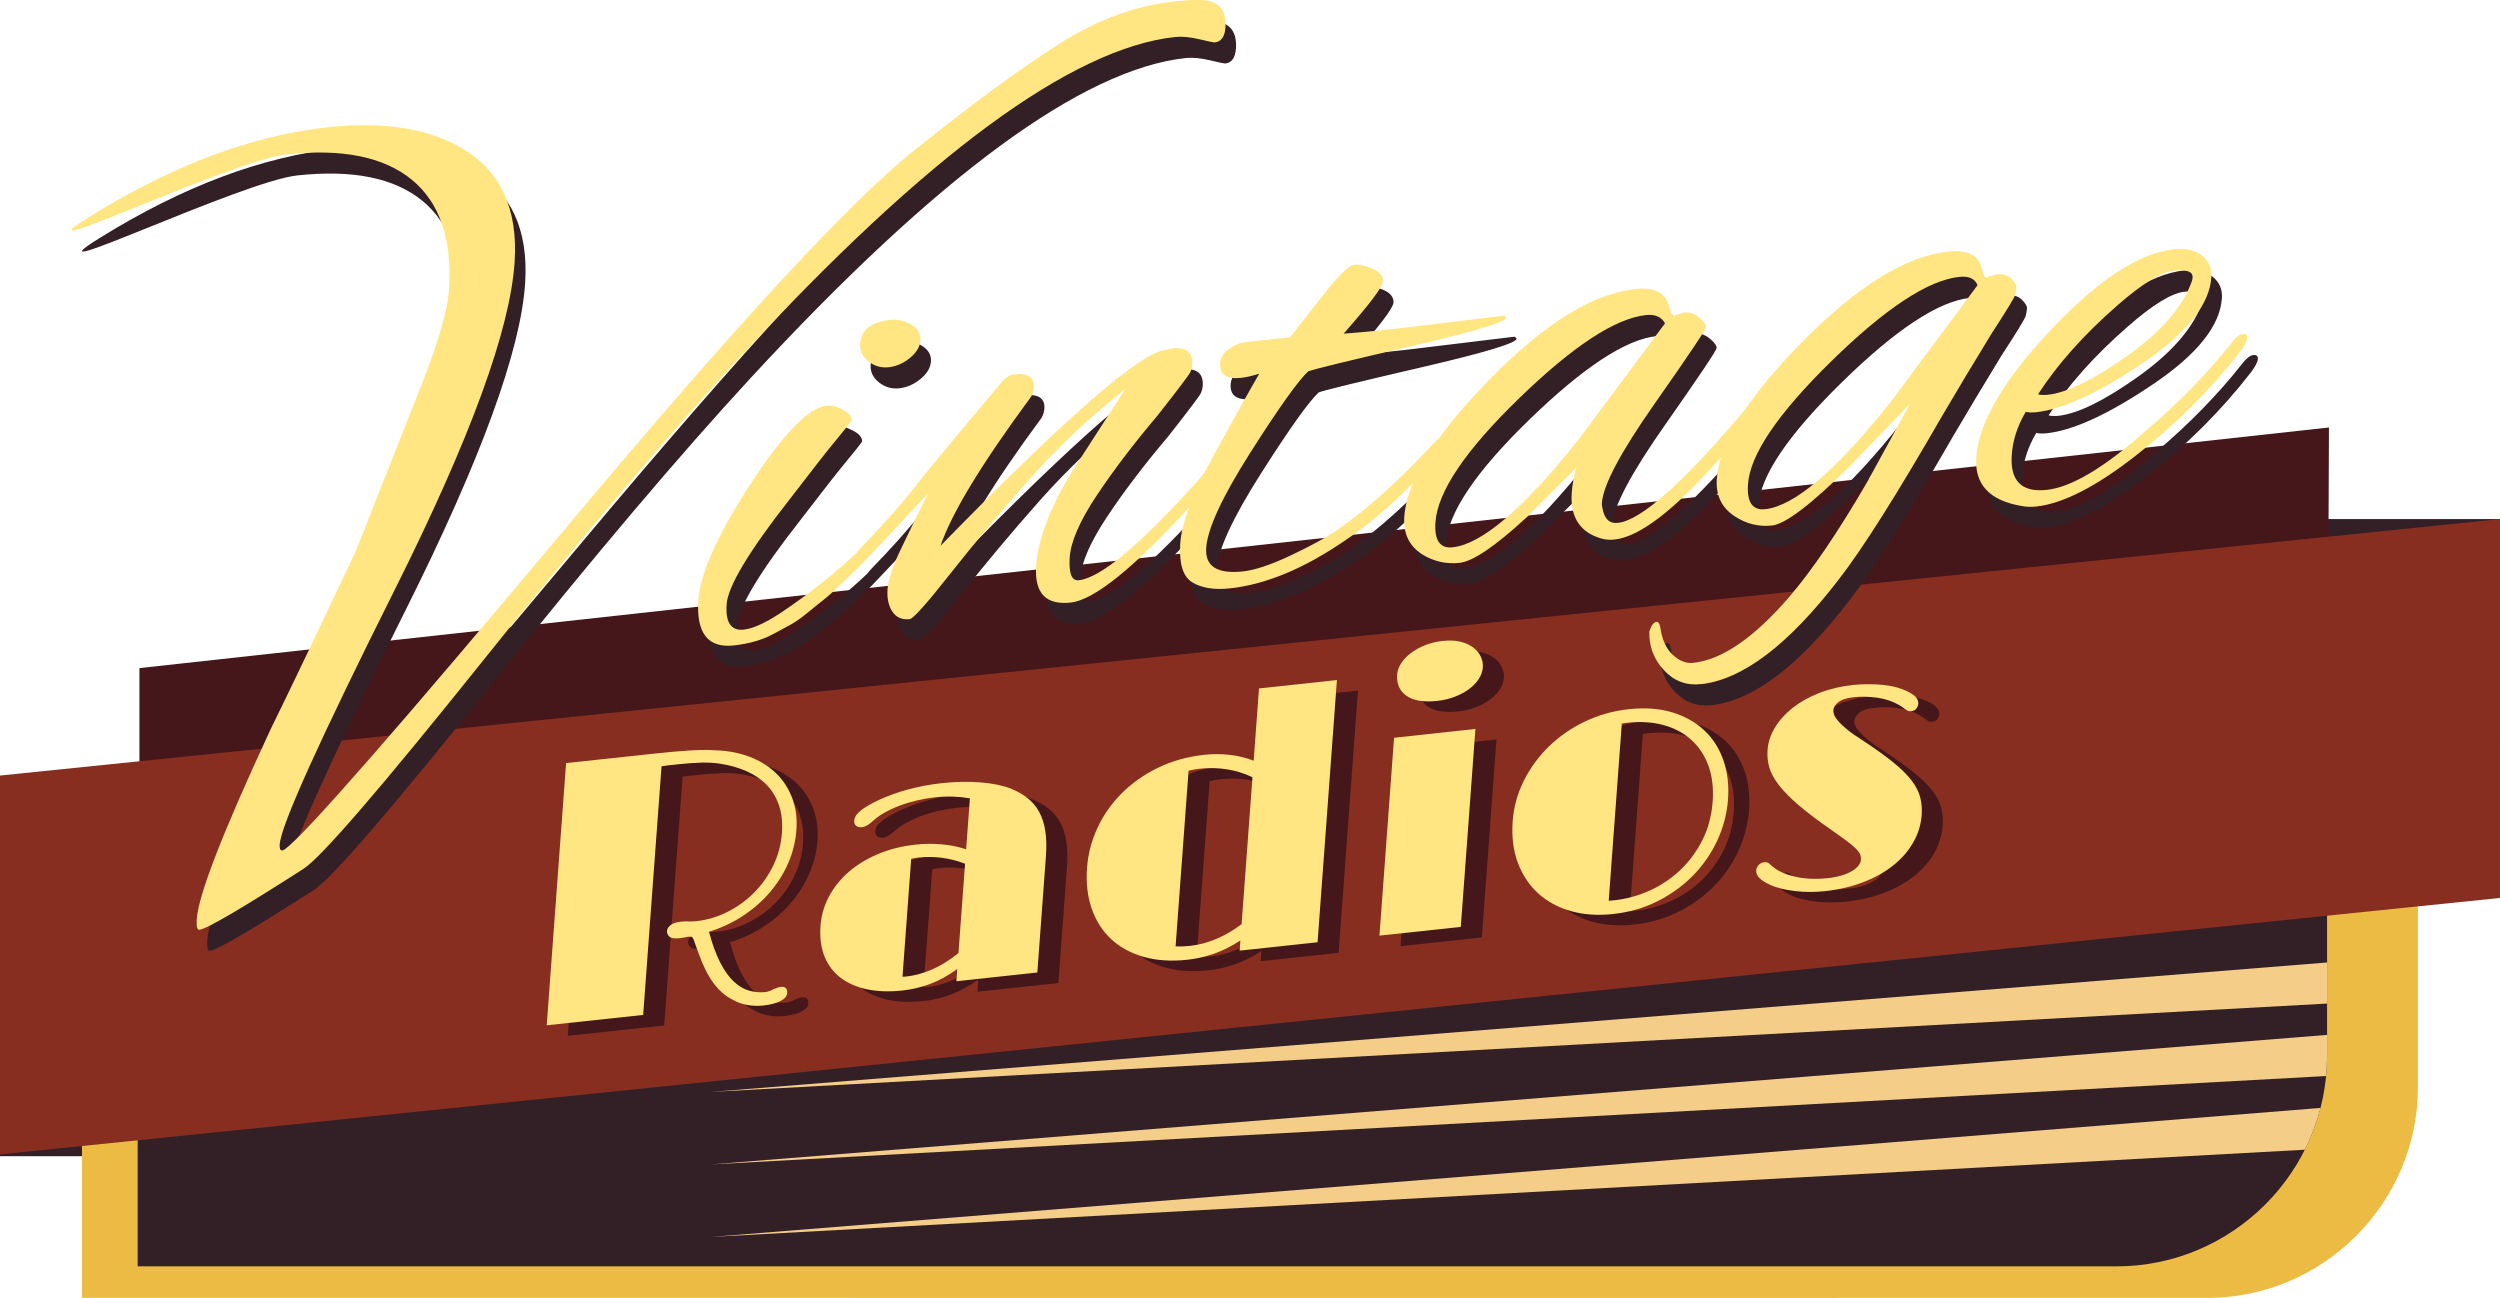 <svg xmlns="http://www.w3.org/2000/svg" xmlns:xlink="http://www.w3.org/1999/xlink" viewBox="0 0 237.542 123.324" enable-background="new 0 0 237.542 123.324"><defs><path id="1" d="m201.49 60.727l-13.161 2.6v-6.475l-175.25 32.973v30.499h61.08 114.17 12.782c11 0 20-9 20-20v-23.472c0-11-8.829-18.257-19.621-16.13"/><clipPath id="0"><use xlink:href="#1"/></clipPath></defs><g fill="#331f26"><path d="m40.792 109.86h-40.792v-21.05z"/><path d="m196.75 49.32h40.79v21.06z"/></g><g fill="#ecbb44"><path d="m174.74 123.32h-166.95v-30.49l166.95-32.979z"/><path d="m229.74 103.32c0 11-9 20-20 20h-126.95c-11 0-20-6.862-20-15.25 0-8.387 8.83-16.993 19.621-19.12l127.71-25.22c10.792-2.132 19.621 5.125 19.621 16.12v23.473"/></g><path fill="#45171a" d="m13.248 63.48v16.463c0 0 181.11 0 198.72 0s9.195-7.685 9.195-7.685l.125-31.641-208.04 22.863"/><g fill="#331f26"><path d="m201.49 60.727l-13.161 2.6v-6.475l-175.25 32.973v30.499h61.08 114.17 12.782c11 0 20-9 20-20v-23.472c0-11-8.829-18.257-19.621-16.13"/><path d="m20.396 82.82h180.26v34.702h-180.26z"/></g><g clip-path="url(#0)"><g fill="#f4cd88"><path d="m67.54 103.75l157.34-8.6v-4z"/><path d="m224.88 102.03v-4l-157.34 12.61z"/><path d="m224.88 108.92v-4l-157.34 12.61z"/></g></g><path fill="#872e20" d="m0 73.69v36l237.54-24.37v-36z"/><g fill="#45171a"><path d="m75.879 74.61c-.635-.652-1.407-1.176-2.317-1.566-.91-.392-1.915-.632-3.01-.724-.344-.021-.675-.038-.996-.05-.32-.013-.655-.015-1.01-.006-.352.001-.733.027-1.145.054-.412.027-.881.063-1.407.107-.527.047-1.128.105-1.805.178-.677.073-1.453.156-2.327.251l-6.074.653-1.841 24.914 9.165-.986 1.746-23.629c.192-.032.411-.062.657-.089.245-.025.53-.057.853-.092.827-.088 1.571-.142 2.231-.161.661-.02 1.256.014 1.785.096.952.143 1.811.385 2.575.728s1.407.786 1.925 1.329c.518.545.901 1.193 1.148 1.947.249.753.335 1.617.264 2.591-.08 1.08-.351 2.103-.814 3.066-.464.964-1.065 1.82-1.803 2.569-.739.749-1.584 1.364-2.535 1.846-.95.48-1.946.776-2.989.889-.12.014-.228.021-.322.025-.096.005-.191.007-.286.005-.13-.009-.26-.013-.392-.011-.13.003-.286.014-.466.034-.418.045-.739.148-.958.312-.221.164-.338.357-.354.58-.015.188.059.36.22.519.16.157.48.21.96.158.071-.008.144-.019.216-.032.073-.013.145-.023.217-.032.06-.018.124-.033.19-.046.066-.014.129-.023.189-.03.191-.02.318-.011.381.029.062.04.128.155.197.347.05.134.106.293.17.479s.15.423.26.714c.413 1.167.883 2.109 1.413 2.827.53.717 1.133 1.243 1.81 1.578.444.255.919.425 1.424.51.504.086.997.103 1.476.052.719-.078 1.276-.224 1.672-.435s.604-.458.625-.74c.032-.445-.172-.645-.616-.597-.096.011-.193.033-.29.066-.099.033-.221.082-.368.144-.136.073-.274.135-.415.185s-.264.082-.372.093c-.527.057-1.045.014-1.551-.13-.506-.144-.991-.43-1.452-.856-.462-.428-.893-1.028-1.293-1.8-.401-.772-.759-1.752-1.075-2.94 1.204-.375 2.3-.892 3.287-1.552.988-.659 1.84-1.414 2.557-2.266.716-.852 1.287-1.771 1.71-2.761.423-.989.673-2.01.751-3.05.081-1.093-.04-2.084-.36-2.975-.319-.892-.797-1.663-1.432-2.319"/><path d="m100.73 78.13c-.283-.511-.651-.946-1.106-1.305-.454-.359-.994-.661-1.618-.909-.751-.292-1.699-.483-2.845-.576-1.146-.091-2.372-.066-3.678.073-1.09.118-2.139.312-3.146.584-1.01.271-1.939.604-2.801 1-.48.227-.87.432-1.169.615-.298.183-.537.354-.714.514-.178.158-.302.309-.373.45-.07.142-.11.277-.119.405-.015.2.045.359.178.479.134.119.327.165.579.138.131-.014.283-.068.457-.162.173-.095.349-.228.529-.398.319-.301.705-.578 1.158-.832.451-.251.941-.476 1.466-.673.526-.196 1.079-.36 1.659-.493s1.152-.229 1.715-.289c.539-.059 1.092-.076 1.662-.057.568.021 1.099.074 1.592.16l-.356 4.842c-.743-.246-1.528-.403-2.355-.472-.826-.068-1.635-.06-2.426.026-1.307.14-2.5.438-3.579.892s-2.01 1.023-2.8 1.707c-.788.685-1.412 1.462-1.875 2.334-.462.87-.729 1.793-.801 2.767-.084 1.139.045 2.123.388 2.953.342.832.86 1.506 1.553 2.025.692.52 1.534.88 2.523 1.082.988.202 2.094.238 3.317.106.898-.097 1.775-.306 2.631-.624.855-.319 1.716-.794 2.583-1.422l-.086 1.162 7.691-.828.815-11.04c.069-.928.048-1.737-.062-2.431-.108-.691-.304-1.293-.587-1.803m-7.66 13.427c-.871.699-1.719 1.225-2.541 1.574-.823.351-1.611.566-2.366.648-.072.008-.144.016-.215.022-.072.008-.138.001-.196.004l.827-11.197c.218-.059.447-.102.687-.127.719-.077 1.446-.071 2.182.018.736.091 1.485.28 2.25.57l-.628 8.488"/><path d="m121.12 73.28c-.727-.282-1.489-.469-2.285-.557-.796-.089-1.589-.091-2.38-.006-1.642.177-3.127.593-4.46 1.249-1.332.655-2.48 1.47-3.442 2.439-.964.972-1.724 2.063-2.284 3.277-.559 1.213-.886 2.465-.981 3.756-.107 1.444.041 2.743.443 3.9.401 1.155 1.017 2.12 1.845 2.893.829.772 1.856 1.334 3.084 1.686 1.228.351 2.615.442 4.16.276.863-.093 1.711-.286 2.548-.58.835-.293 1.666-.712 2.49-1.255l-.071.969 7.403-.797 1.84-24.915-7.403.797-.507 6.868m-1.148 15.53c-.792.598-1.603 1.068-2.43 1.414-.828.346-1.644.561-2.446.647-.229.024-.464.041-.708.051-.245.009-.473.007-.687-.005l1.234-16.692c.169-.041.345-.077.524-.108.181-.03.361-.057.541-.076.863-.093 1.712-.076 2.547.05.834.125 1.653.378 2.458.757l-1.033 13.962"/><path d="m133.07 89.9l7.73-.83 1.39-18.81-7.73.84z"/><path d="m141.99 62.53c-.32-.246-.723-.429-1.207-.552-.484-.122-1.049-.149-1.696-.079-.611.065-1.174.202-1.688.409-.514.207-.964.456-1.348.748-.384.292-.69.612-.918.962-.228.352-.355.708-.382 1.072-.065.88.23 1.553.885 2.02.655.464 1.629.627 2.923.488.587-.063 1.138-.192 1.651-.388.514-.195.965-.436 1.355-.722.389-.287.701-.608.935-.966.235-.357.366-.724.394-1.099.026-.353-.038-.695-.192-1.027-.154-.331-.391-.62-.712-.865"/><path d="m163.97 70.43c-.815-.779-1.83-1.357-3.045-1.733-1.213-.376-2.6-.48-4.156-.312-1.486.159-2.879.552-4.179 1.175s-2.44 1.412-3.419 2.367c-.98.956-1.773 2.04-2.38 3.252-.606 1.213-.96 2.494-1.059 3.844-.109 1.479.054 2.801.492 3.965.437 1.164 1.084 2.134 1.941 2.908.858.775 1.893 1.333 3.104 1.675 1.211.341 2.541.434 3.99.277 1.546-.166 2.963-.575 4.254-1.227 1.289-.651 2.414-1.468 3.371-2.45.958-.982 1.724-2.092 2.297-3.33.572-1.238.908-2.532 1.01-3.882.098-1.326-.044-2.551-.424-3.675-.381-1.123-.979-2.075-1.796-2.854m.76 6.739c-.1 1.338-.423 2.555-.974 3.65s-1.254 2.048-2.11 2.855c-.855.809-1.824 1.457-2.906 1.947-1.082.489-2.199.795-3.348.919-.085.009-.172.019-.262.028s-.182.013-.276.013l1.243-16.833c.084-.021.169-.035.253-.045.083-.009.173-.019.271-.028 1.281-.139 2.439-.063 3.477.229 1.036.289 1.913.763 2.632 1.419.718.656 1.254 1.479 1.608 2.464.354.987.485 2.113.392 3.382"/><path d="m184.45 76.75c-.14-.532-.417-1.07-.835-1.613-.418-.542-1-1.117-1.754-1.724-.752-.605-1.711-1.294-2.878-2.065-.591-.367-1.067-.7-1.433-.999-.364-.298-.647-.563-.852-.79-.203-.229-.339-.43-.409-.603-.071-.173-.101-.33-.09-.471.021-.27.179-.525.476-.767s.799-.4 1.506-.477c.658-.07 1.377-.055 2.154.048.776.103 1.489.341 2.139.713.262.17.469.313.62.431.151.118.323.166.515.145.203-.021.361-.105.473-.251.111-.146.174-.295.186-.449.023-.328-.145-.622-.506-.879-.361-.258-.855-.482-1.483-.67-.268-.077-.566-.14-.896-.192-.329-.052-.68-.087-1.053-.105-.373-.017-.754-.023-1.141-.016-.386.006-.759.029-1.119.068-1.174.126-2.247.381-3.221.766-.973.384-1.813.856-2.52 1.415-.707.56-1.268 1.183-1.68 1.867-.413.686-.647 1.392-.701 2.119-.042.575.013 1.128.164 1.66.15.53.453 1.092.909 1.684.456.591 1.085 1.23 1.89 1.918s1.847 1.476 3.123 2.362c.622.434 1.119.791 1.491 1.071.371.28.656.523.855.729.198.206.324.385.379.536.054.151.075.314.062.491-.012.164-.084.338-.217.521-.133.184-.329.356-.591.518-.262.162-.591.306-.985.43-.396.124-.863.216-1.401.273-.491.053-.983.07-1.476.054s-.963-.07-1.414-.161c-.451-.092-.866-.217-1.247-.373-.38-.157-.706-.344-.976-.559-.156-.134-.296-.253-.419-.356s-.269-.146-.437-.128c-.238.025-.428.119-.563.279-.137.16-.212.328-.225.504-.037.493.388.942 1.273 1.348.321.152.688.278 1.104.379.415.102.852.18 1.311.234.46.056.933.083 1.42.083s.959-.024 1.415-.073c1.341-.145 2.563-.431 3.663-.857 1.102-.427 2.05-.96 2.847-1.599.796-.64 1.426-1.365 1.89-2.179.464-.812.73-1.677.798-2.592.045-.6-.003-1.165-.141-1.698"/></g><g fill="#ffe682"><path d="m73.879 73.61c-.635-.652-1.407-1.176-2.317-1.566-.91-.392-1.915-.632-3.01-.724-.344-.021-.675-.038-.996-.05-.32-.013-.655-.015-1.01-.006-.352.001-.733.027-1.145.054-.412.027-.881.063-1.407.107-.527.047-1.128.105-1.805.178-.677.073-1.453.156-2.327.251l-6.074.653-1.841 24.914 9.165-.986 1.746-23.629c.192-.032.411-.062.657-.089.245-.025.53-.057.853-.092.827-.088 1.571-.142 2.231-.161.661-.02 1.256.014 1.785.096.952.143 1.811.385 2.575.728s1.407.786 1.925 1.329c.518.545.901 1.193 1.148 1.947.249.753.335 1.617.264 2.591-.08 1.08-.351 2.103-.814 3.066-.464.964-1.065 1.82-1.803 2.569-.739.749-1.584 1.364-2.535 1.846-.95.48-1.946.776-2.989.889-.12.014-.228.021-.322.025-.096.005-.191.007-.286.005-.13-.009-.26-.013-.392-.011-.13.003-.286.014-.466.034-.418.045-.739.148-.958.312-.221.164-.338.357-.354.58-.015.188.059.36.22.519.16.157.48.21.96.158.071-.008.144-.019.216-.032.073-.013.145-.023.217-.032.06-.018.124-.033.19-.046.066-.014.129-.023.189-.03.191-.02.318-.011.381.029.062.04.128.155.197.347.05.134.106.293.17.479s.15.423.26.714c.413 1.167.883 2.109 1.413 2.827.53.717 1.133 1.243 1.81 1.578.444.255.919.425 1.424.51.504.086.997.103 1.476.052.719-.078 1.276-.224 1.672-.435s.604-.458.625-.74c.032-.445-.172-.645-.616-.597-.096.011-.193.033-.29.066-.099.033-.221.082-.368.144-.136.073-.274.135-.415.185s-.264.082-.372.093c-.527.057-1.045.014-1.551-.13-.506-.144-.991-.43-1.452-.856-.462-.428-.893-1.028-1.293-1.8-.401-.772-.759-1.752-1.075-2.94 1.204-.375 2.3-.892 3.287-1.552.988-.659 1.84-1.414 2.557-2.266.716-.852 1.287-1.771 1.71-2.761.423-.989.673-2.01.751-3.05.081-1.093-.04-2.084-.36-2.975-.319-.892-.797-1.663-1.432-2.319"/><path d="m98.73 77.13c-.283-.511-.651-.946-1.106-1.305-.454-.359-.994-.661-1.618-.909-.751-.292-1.699-.483-2.845-.576-1.146-.091-2.372-.066-3.678.073-1.09.118-2.139.312-3.146.584-1.01.271-1.939.604-2.801 1-.48.227-.87.432-1.169.615-.298.183-.537.354-.714.514-.178.158-.302.309-.373.45-.07.142-.11.277-.119.405-.015.2.045.359.178.479.134.119.327.165.579.138.131-.014.283-.068.457-.162.173-.095.349-.228.529-.398.319-.301.705-.578 1.158-.832.451-.251.941-.476 1.466-.673.526-.196 1.079-.36 1.659-.493s1.152-.229 1.715-.289c.539-.059 1.092-.076 1.662-.057.568.021 1.099.074 1.592.16l-.356 4.842c-.743-.246-1.528-.403-2.355-.472-.826-.068-1.635-.06-2.426.026-1.307.14-2.5.438-3.579.892s-2.01 1.023-2.8 1.707c-.788.685-1.412 1.462-1.875 2.334-.462.87-.729 1.793-.801 2.767-.084 1.139.045 2.123.388 2.953.342.832.86 1.506 1.553 2.025.692.52 1.534.88 2.523 1.082.988.202 2.094.238 3.317.106.898-.097 1.775-.306 2.631-.624.855-.319 1.716-.794 2.583-1.422l-.086 1.162 7.691-.828.815-11.04c.069-.928.048-1.737-.062-2.431-.108-.691-.304-1.293-.587-1.803m-7.66 13.427c-.871.699-1.719 1.225-2.541 1.574-.823.351-1.611.566-2.366.648-.072.008-.144.016-.215.022-.072.008-.138.001-.196.004l.827-11.197c.218-.059.447-.102.687-.127.719-.077 1.446-.071 2.182.018.736.091 1.485.28 2.25.57l-.628 8.488"/><path d="m119.12 72.28c-.727-.282-1.489-.469-2.285-.557-.796-.089-1.589-.091-2.38-.006-1.642.177-3.127.593-4.46 1.249-1.332.655-2.48 1.47-3.442 2.439-.964.972-1.724 2.063-2.284 3.277-.559 1.213-.886 2.465-.981 3.756-.107 1.444.041 2.743.443 3.9.401 1.155 1.017 2.12 1.845 2.893.829.772 1.856 1.334 3.084 1.686 1.228.351 2.615.442 4.16.276.863-.093 1.711-.286 2.548-.58.835-.293 1.666-.712 2.49-1.255l-.071.969 7.403-.797 1.84-24.915-7.403.797-.507 6.868m-1.148 15.53c-.792.598-1.603 1.068-2.43 1.414-.828.346-1.644.561-2.446.647-.229.024-.464.041-.708.051-.245.009-.473.007-.687-.005l1.234-16.692c.169-.041.345-.077.524-.108.181-.03.361-.057.541-.076.863-.093 1.712-.076 2.547.05.834.125 1.653.378 2.458.757l-1.033 13.962"/><path d="m131.07 88.9l7.73-.83 1.39-18.81-7.73.84z"/><path d="m139.99 61.53c-.32-.246-.723-.429-1.207-.552-.484-.122-1.049-.149-1.696-.079-.611.065-1.174.202-1.688.409-.514.207-.964.456-1.348.748-.384.292-.69.612-.918.962-.228.352-.355.708-.382 1.072-.065.88.23 1.553.885 2.02.655.464 1.629.627 2.923.488.587-.063 1.138-.192 1.651-.388.514-.195.965-.436 1.355-.722.389-.287.701-.608.935-.966.235-.357.366-.724.394-1.099.026-.353-.038-.695-.192-1.027-.154-.331-.391-.62-.712-.865"/><path d="m161.97 69.43c-.815-.779-1.83-1.357-3.045-1.733-1.213-.376-2.6-.48-4.156-.312-1.486.159-2.879.552-4.179 1.175s-2.44 1.412-3.419 2.367c-.98.956-1.773 2.04-2.38 3.252-.606 1.213-.96 2.494-1.059 3.844-.109 1.479.054 2.801.492 3.965.437 1.164 1.084 2.134 1.941 2.908.858.775 1.893 1.333 3.104 1.675 1.21.341 2.541.434 3.99.277 1.546-.166 2.963-.575 4.254-1.227 1.289-.651 2.414-1.468 3.371-2.45.958-.982 1.724-2.092 2.297-3.33.572-1.238.908-2.532 1.01-3.882.098-1.326-.044-2.551-.424-3.675-.381-1.123-.979-2.075-1.796-2.854m.76 6.739c-.1 1.338-.423 2.555-.974 3.65s-1.254 2.048-2.11 2.855c-.855.809-1.824 1.457-2.906 1.947-1.082.489-2.199.795-3.348.919-.085.009-.172.019-.262.028s-.182.013-.276.013l1.243-16.833c.084-.021.169-.035.253-.045.083-.009.173-.019.271-.028 1.281-.139 2.439-.063 3.477.229 1.036.289 1.913.763 2.632 1.419.718.656 1.254 1.479 1.608 2.464.354.987.485 2.113.392 3.382"/><path d="m182.45 75.75c-.14-.532-.417-1.07-.835-1.613-.418-.542-1-1.117-1.754-1.724-.752-.605-1.711-1.294-2.878-2.065-.591-.367-1.067-.7-1.433-.999-.364-.298-.647-.563-.852-.79-.203-.229-.339-.43-.409-.603-.071-.173-.101-.33-.09-.471.021-.27.179-.525.476-.767s.799-.4 1.506-.477c.658-.07 1.377-.055 2.154.048.776.103 1.489.341 2.139.713.262.17.469.313.62.431.151.118.323.166.515.145.203-.021.361-.105.473-.251.111-.146.174-.295.186-.449.023-.328-.145-.622-.506-.879-.361-.258-.855-.482-1.483-.67-.268-.077-.566-.14-.896-.192-.329-.052-.68-.087-1.053-.105-.373-.017-.754-.023-1.141-.016-.386.006-.759.029-1.119.068-1.174.126-2.247.381-3.221.766-.973.384-1.813.856-2.52 1.415-.707.56-1.268 1.183-1.68 1.867-.413.686-.647 1.392-.701 2.119-.042.575.013 1.128.164 1.66.15.53.453 1.092.909 1.684.456.591 1.085 1.23 1.89 1.918s1.847 1.476 3.123 2.362c.622.434 1.119.791 1.491 1.071.371.28.656.523.855.729.198.206.324.385.379.536.054.151.075.314.062.491-.012.164-.084.338-.217.521-.133.184-.329.356-.591.518-.262.162-.591.306-.985.43-.396.124-.863.216-1.401.273-.491.053-.983.07-1.476.054s-.963-.07-1.414-.161c-.451-.092-.866-.217-1.247-.373-.38-.157-.706-.344-.976-.559-.156-.134-.296-.253-.419-.356s-.269-.146-.437-.128c-.238.025-.428.119-.563.279-.137.16-.212.328-.225.504-.037.493.388.942 1.273 1.348.321.152.688.278 1.104.379.415.102.852.18 1.311.234.46.056.933.083 1.42.083s.959-.024 1.415-.073c1.341-.145 2.563-.431 3.663-.857 1.102-.427 2.05-.96 2.847-1.599.796-.64 1.426-1.365 1.89-2.179.464-.812.73-1.677.798-2.592.045-.6-.003-1.165-.141-1.698"/></g><g fill="#331f26"><path d="m85.58 32.399c-1.821.196-2.771.953-2.854 2.268-.042.658.22 1.213.787 1.665.565.453 1.208.639 1.926.563.719-.078 1.391-.371 2.02-.883.626-.511.959-1.071.998-1.682.038-.611-.251-1.104-.87-1.481-.619-.376-1.287-.527-2.01-.45"/><path d="m192.48 30.01c.064-.262.104-.501.116-.712.014-.211-.146-.485-.483-.822-.335-.337-.814-.472-1.437-.405l-1.019.319c-.049.005-.112-.116-.191-.365-.08-.247-.18-.551-.299-.913-.414-.981-1.436-1.385-3.063-1.209-4.02.434-8.639 3.288-13.846 8.562-2.275 2.305-4.073 4.433-5.396 6.385-5.872 6.977-9.921 10.593-12.135 10.832-.815.088-1.307-.395-1.479-1.45-.039-.136-.054-.274-.045-.415.107-1.692 1.779-4.846 5.02-9.465 3.24-4.618 4.868-7.05 4.883-7.28.015-.235-.204-.538-.656-.909-.452-.371-.942-.529-1.469-.472l-1.019.32c-.049.005-.112-.116-.191-.364-.08-.248-.179-.551-.299-.913-.459-1.023-1.479-1.451-3.059-1.28-4.071.439-8.698 3.307-13.884 8.601-1.932 1.973-3.518 3.816-4.76 5.53-.167.153-.348.326-.554.538-3.267 3.525-6.293 6.255-9.08 8.188-1.044.719-2.522 1.531-4.435 2.437-1.912.906-3.442 1.421-4.592 1.545-2.442.264-3.609-.474-3.5-2.213.116-1.832 1.52-4.863 4.212-9.1 2.693-4.232 4.518-6.796 5.479-7.694.487-.193 3.736-.985 9.746-2.381 6.01-1.394 9.03-2.303 9.06-2.726.002-.046-.065-.109-.203-.188l-10.353 1.256c-2.01.217-3.639.369-4.881.457 2.459-2.785 3.704-4.435 3.737-4.953.033-.517-.298-.923-.994-1.222-.694-.298-1.282-.421-1.76-.371-.479.052-1.443.996-2.89 2.832-1.19 1.528-2.25 2.879-3.181 4.053l-4.166.449c-.29.078-.507.124-.651.139-1.17.453-1.78 1.079-1.83 1.877-.068 1.081.591 1.546 1.981 1.396.478-.052 1.057-.184 1.737-.397-1.014 1.743-2.488 4.387-4.424 7.931-.267.489-.513.959-.745 1.417-.206.276-.363.478-.451.567-5.579 6.248-9.421 9.485-11.527 9.712-.672.072-.959-.643-.864-2.147.094-1.503.942-3.461 2.545-5.874 1.603-2.412 3.535-4.953 5.796-7.624 1.964-2.498 3-3.869 3.113-4.115.11-.245.172-.485.188-.721.074-1.173-.561-1.688-1.9-1.544-.192.021-.409.068-.651.141-2.395.258-9.516 6.462-21.363 18.61 1.051-3.099 3.917-7.817 8.597-14.155.161-.297.251-.586.269-.868.063-.987-.553-1.411-1.846-1.271-.479.052-.951.383-1.418.993-4.163 4.928-6.918 8.258-8.263 9.99-1.394 1.737-3.03 3.57-4.913 5.498-.149.153-.263.296-.36.435-1.9 1.812-4.084 3.573-6.566 5.282-1.792 1.267-3.191 1.954-4.196 2.062-1.198.129-1.742-.663-1.634-2.378.108-1.714 2.102-5.04 5.98-9.988.672-.866 1.372-1.769 2.097-2.711.725-.941 1.294-1.667 1.708-2.179.413-.51.798-.983 1.16-1.419.359-.435.67-.831.931-1.186.023-.375-.252-.719-.827-1.031-.576-.311-1.103-.44-1.581-.389-1.727.233-4.146 2.746-7.252 7.536-3.11 4.792-4.742 8.455-4.902 10.992-.195 3.101.928 4.52 3.371 4.256 1.388-.15 2.599-.491 3.631-1.021.64-.349 1.206-.655 1.699-.918.491-.263 1.064-.663 1.716-1.199.651-.537 1.153-.94 1.504-1.212.349-.271.867-.734 1.55-1.393.683-.656 1.151-1.104 1.404-1.34.252-.238.723-.72 1.411-1.448.267-.282.582-.615.921-.975.014-.015.024-.023.038-.038l.288-.308c.458-.485.971-1.03 1.544-1.639.109-.116.188-.209.287-.317l2.471-2.64c-1.089 2.172-1.991 4.02-2.705 5.542s-1.099 2.72-1.153 3.588c-.055.87.103 1.576.473 2.119.369.544.914.777 1.632.699.334-.036 1.627-1.481 3.876-4.337 2.25-2.855 4.73-5.816 7.445-8.886 2.714-3.068 5.773-5.952 9.178-8.654l-5.06 7.825c-2.124 3.496-3.264 6.511-3.423 9.05-.16 2.537.933 3.679 3.279 3.426 2.218-.239 5.974-3.261 11.26-9.05-.503 1.347-.786 2.498-.846 3.449-.121 1.927.265 3.156 1.159 3.69.893.534 2.082.72 3.567.56 3.399-.366 7.04-1.878 10.917-4.536 2.305-1.548 4.464-3.391 6.49-5.504-.498 1.176-.784 2.273-.848 3.286-.098 1.55.471 2.726 1.704 3.525 1.1.675 2.283.944 3.553.807 1.268-.137 3.393-1.579 6.373-4.327l4.72-4.709c-.242.82-.388 1.629-.438 2.428-.146 2.302.811 3.739 2.867 4.311.375.099.777.126 1.208.08 2.407-.26 5.779-2.869 10.115-7.827-.228.731-.365 1.429-.407 2.091-.098 1.55.471 2.726 1.704 3.526 1.097.721 2.278 1.015 3.548.877 1.268-.137 3.729-2.01 7.383-5.625l5.724-5.936-4.03 7.363c-2.775 4.779-5.266 8.453-7.473 11.02-3.336 3.859-6.367 5.936-9.1 6.23-.67.072-1.318-.185-1.949-.77-.628-.586-1.023-1.477-1.187-2.672-.075-.319-.185-.47-.328-.455-.288.031-.521.336-.7.916-.04 1.404.417 2.625 1.375 3.666.958 1.04 2.13 1.485 3.518 1.336 3.976-.429 8.346-3.747 13.11-9.953 2.225-2.854 5.501-8.03 9.827-15.547 1.225-2.092 2.766-4.66 4.623-7.707 1.475-2.264 2.245-3.524 2.309-3.789m-41.539 13.822c-5.165 6.483-9.137 9.874-11.914 10.173-1.197.13-1.742-.652-1.636-2.343.184-2.912 2.833-6.849 7.951-11.811 5.115-4.961 9.135-7.599 12.06-7.914.861-.093 1.463.169 1.806.786l-8.264 11.11m29.695-3.621c-5.165 6.483-9.137 9.873-11.913 10.173-1.198.129-1.744-.652-1.637-2.344.178-2.819 2.825-6.731 7.946-11.74 5.119-5.01 9.163-7.672 12.133-7.992.908-.098 1.488.167 1.734.792l-8.263 11.11"/><path d="m214.1 33.732c-.312.034-.7.356-1.166.966-2.223 2.807-4.867 5.518-7.933 8.133-3.982 3.557-7.158 5.462-9.528 5.717-2.371.256-3.479-.838-3.325-3.281.089-1.41.532-2.787 1.331-4.132.281.063.612.073.997.032 2.537-.273 5.905-1.826 10.1-4.659 4.196-2.832 6.379-5.563 6.544-8.194.054-.846-.248-1.524-.905-2.038-.658-.512-1.538-.708-2.639-.589-3.353.36-7.272 2.93-11.759 7.706-4.485 4.777-6.833 8.81-7.04 12.1-.16 2.537 1.267 4.063 4.277 4.578.422.094.896.113 1.423.057 2.539-.274 5.709-1.898 9.511-4.875 3.803-2.976 7.103-6.271 9.898-9.886.416-.558.633-.978.65-1.26.019-.281-.13-.405-.44-.373m-11.923-2.703c2.366-2.075 4.16-3.178 5.382-3.31 1.221-.132 1.813.084 1.778.648-.012.188-.073.405-.184.65-.909 2.338-2.943 4.621-6.104 6.852-3.161 2.23-5.65 3.444-7.471 3.64-.335.036-.644.023-.926-.04 1.846-2.859 4.354-5.671 7.525-8.44"/><path d="m112.67 5.514c.633-.068 1.395.004 2.29.215.893.212 1.374.314 1.445.307.632-.069.977-.55 1.033-1.446.113-1.792-.775-2.653-2.663-2.587-.487-.016-1.223.028-2.206.134-3.653.395-7.276 1.727-10.874 3.996-3.595 2.27-8.113 5.58-13.548 9.929-6.091 4.763-17.15 16.718-33.18 35.861-16.03 19.14-24.997 29.403-26.897 30.77-.365.245-.529.092-.493-.461.111-1.791 3.76-9.864 10.942-24.22 7.185-14.359 10.978-24.742 11.381-31.15.318-5.03-1.34-8.616-4.973-10.755-3.229-1.912-7.475-2.583-12.743-2.02-7.236.78-14.792 3.614-22.668 8.5-7.878 4.889 13.471-5.353 18.738-5.919 5.268-.569 9.229.237 11.881 2.413 2.653 2.178 3.831 5.644 3.531 10.398-.135 2.137-1.192 5.638-3.172 10.504l-5.725 14.477c-3.544 7.5-6.235 13.13-8.08 16.884-4.519 9.725-6.851 15.725-6.994 17.999-.042.687.041 1.021.251.999.702-.075 3.999-2.01 9.888-5.788 1.671-1.07 7.334-7.633 16.989-19.693 9.654-12.06 17.812-21.697 24.478-28.918 17.745-19.224 31.534-29.369 41.37-30.43"/></g><g fill="#ffe682"><path d="m84.58 30.399c-1.821.196-2.771.953-2.854 2.268-.042.658.22 1.213.787 1.665.565.453 1.208.639 1.926.563.719-.078 1.391-.371 2.02-.883.626-.511.959-1.071.998-1.682.038-.611-.251-1.104-.87-1.481-.619-.376-1.287-.527-2.01-.45"/><path d="m191.48 28.01c.064-.262.104-.501.116-.712.014-.211-.146-.485-.483-.822-.335-.337-.814-.472-1.437-.405l-1.019.319c-.049.005-.112-.116-.191-.365-.08-.247-.18-.551-.299-.913-.414-.981-1.436-1.385-3.063-1.209-4.02.434-8.639 3.288-13.846 8.562-2.275 2.305-4.073 4.433-5.396 6.385-5.872 6.977-9.921 10.593-12.135 10.832-.815.088-1.307-.395-1.479-1.45-.039-.136-.054-.274-.045-.415.107-1.692 1.779-4.846 5.02-9.465 3.24-4.618 4.868-7.05 4.883-7.28.015-.235-.204-.538-.656-.909-.452-.371-.942-.529-1.469-.472l-1.019.32c-.049.005-.112-.116-.191-.364-.08-.248-.179-.551-.299-.913-.459-1.023-1.479-1.451-3.059-1.28-4.071.439-8.698 3.307-13.884 8.601-1.932 1.973-3.518 3.816-4.76 5.53-.167.153-.348.326-.554.538-3.267 3.525-6.293 6.255-9.08 8.188-1.044.719-2.522 1.531-4.435 2.437-1.912.906-3.442 1.421-4.592 1.545-2.442.264-3.609-.474-3.5-2.213.116-1.832 1.52-4.863 4.212-9.1 2.693-4.232 4.518-6.796 5.479-7.694.487-.193 3.736-.985 9.746-2.381 6.01-1.394 9.03-2.303 9.06-2.726.002-.046-.065-.109-.203-.188l-10.353 1.256c-2.01.217-3.639.369-4.881.457 2.459-2.785 3.704-4.435 3.737-4.953.033-.517-.298-.923-.994-1.222-.694-.298-1.282-.421-1.76-.371-.479.052-1.443.996-2.89 2.832-1.19 1.528-2.25 2.879-3.181 4.053l-4.166.449c-.29.078-.507.124-.651.139-1.17.453-1.78 1.079-1.83 1.877-.068 1.081.591 1.546 1.981 1.396.478-.052 1.057-.184 1.737-.397-1.014 1.743-2.488 4.387-4.424 7.931-.267.489-.513.959-.745 1.417-.206.276-.363.478-.451.567-5.579 6.248-9.421 9.485-11.527 9.712-.672.072-.959-.643-.864-2.147.094-1.503.942-3.461 2.545-5.874 1.603-2.412 3.535-4.953 5.796-7.624 1.964-2.498 3-3.869 3.113-4.115.11-.245.172-.485.188-.721.074-1.173-.561-1.688-1.9-1.544-.192.021-.409.068-.651.141-2.395.258-9.516 6.462-21.363 18.61 1.051-3.099 3.917-7.817 8.597-14.155.161-.297.251-.586.269-.868.063-.987-.553-1.411-1.846-1.271-.479.052-.951.383-1.418.993-4.163 4.928-6.918 8.258-8.263 9.99-1.394 1.737-3.03 3.57-4.913 5.498-.149.153-.263.296-.36.435-1.9 1.812-4.084 3.573-6.566 5.282-1.792 1.267-3.191 1.954-4.196 2.062-1.198.129-1.742-.663-1.634-2.378.108-1.714 2.102-5.04 5.98-9.988.672-.866 1.372-1.769 2.097-2.711.725-.941 1.294-1.667 1.708-2.179.413-.51.798-.983 1.16-1.419.359-.435.67-.831.931-1.186.023-.375-.252-.719-.827-1.031-.576-.311-1.103-.44-1.581-.389-1.727.233-4.146 2.746-7.252 7.536-3.11 4.792-4.742 8.455-4.902 10.992-.195 3.101.928 4.52 3.371 4.256 1.388-.15 2.599-.491 3.631-1.021.64-.349 1.206-.655 1.699-.918.491-.263 1.064-.663 1.716-1.199.651-.537 1.153-.94 1.504-1.212.349-.271.867-.734 1.55-1.393.683-.656 1.151-1.104 1.404-1.34.252-.238.723-.72 1.411-1.448.267-.282.582-.615.921-.975.014-.015.024-.023.038-.038l.288-.308c.458-.485.971-1.03 1.544-1.639.109-.116.188-.209.287-.317l2.471-2.64c-1.089 2.172-1.991 4.02-2.705 5.542s-1.099 2.72-1.153 3.588c-.055.87.103 1.576.473 2.119.369.544.914.777 1.632.699.334-.036 1.627-1.481 3.876-4.337 2.25-2.855 4.73-5.816 7.445-8.886 2.714-3.068 5.773-5.952 9.178-8.654l-5.06 7.825c-2.124 3.496-3.264 6.511-3.423 9.05-.16 2.537.933 3.679 3.279 3.426 2.218-.239 5.974-3.261 11.26-9.05-.503 1.347-.786 2.498-.846 3.449-.121 1.927.265 3.156 1.159 3.69.893.534 2.082.72 3.567.56 3.399-.366 7.04-1.878 10.917-4.536 2.305-1.548 4.464-3.391 6.49-5.504-.498 1.176-.784 2.273-.848 3.286-.098 1.55.471 2.726 1.704 3.525 1.1.675 2.283.944 3.553.807 1.268-.137 3.393-1.579 6.373-4.327l4.72-4.709c-.242.82-.388 1.629-.438 2.428-.146 2.302.811 3.739 2.867 4.311.375.099.777.126 1.208.08 2.407-.26 5.779-2.869 10.115-7.827-.228.731-.365 1.429-.407 2.091-.098 1.55.471 2.726 1.704 3.526 1.097.721 2.278 1.015 3.548.877 1.268-.137 3.729-2.01 7.383-5.625l5.724-5.936-4.03 7.363c-2.775 4.779-5.266 8.453-7.473 11.02-3.336 3.859-6.367 5.936-9.1 6.23-.67.072-1.318-.185-1.949-.77-.628-.586-1.023-1.477-1.187-2.672-.075-.319-.185-.47-.328-.455-.288.031-.521.336-.7.916-.04 1.404.417 2.625 1.375 3.666.958 1.04 2.13 1.485 3.518 1.336 3.976-.429 8.346-3.747 13.11-9.953 2.225-2.854 5.501-8.03 9.827-15.547 1.225-2.092 2.766-4.66 4.623-7.707 1.475-2.264 2.245-3.524 2.309-3.789m-41.539 13.822c-5.165 6.483-9.137 9.874-11.914 10.173-1.197.13-1.742-.652-1.636-2.343.184-2.912 2.833-6.849 7.951-11.811 5.115-4.961 9.135-7.599 12.06-7.914.861-.093 1.463.169 1.806.786l-8.264 11.11m29.695-3.621c-5.165 6.483-9.137 9.873-11.913 10.173-1.198.129-1.744-.652-1.637-2.344.178-2.819 2.825-6.731 7.946-11.74 5.119-5.01 9.163-7.672 12.133-7.992.908-.098 1.488.167 1.734.792l-8.263 11.11"/><path d="m213.1 31.732c-.312.034-.7.356-1.166.966-2.223 2.807-4.867 5.518-7.933 8.133-3.982 3.557-7.158 5.462-9.528 5.717-2.371.256-3.479-.838-3.325-3.281.089-1.41.532-2.787 1.331-4.132.281.063.612.073.997.032 2.537-.273 5.905-1.826 10.1-4.659 4.196-2.832 6.379-5.563 6.544-8.194.054-.846-.248-1.524-.905-2.038-.658-.512-1.538-.708-2.639-.589-3.353.36-7.272 2.93-11.759 7.706-4.485 4.777-6.833 8.81-7.04 12.1-.16 2.537 1.267 4.063 4.277 4.578.422.094.896.113 1.423.057 2.539-.274 5.709-1.898 9.511-4.875 3.803-2.976 7.103-6.271 9.898-9.886.416-.558.633-.978.65-1.26.019-.281-.13-.405-.44-.373m-11.923-2.703c2.366-2.075 4.16-3.178 5.382-3.31 1.221-.132 1.813.084 1.778.648-.012.188-.073.405-.184.65-.909 2.338-2.943 4.621-6.104 6.852-3.161 2.23-5.65 3.444-7.471 3.64-.335.036-.644.023-.926-.04 1.846-2.859 4.354-5.671 7.525-8.44"/><path d="m111.67 3.514c.633-.068 1.395.004 2.29.215.893.212 1.374.314 1.445.307.632-.069.977-.55 1.033-1.446.113-1.792-.775-2.653-2.663-2.587-.487-.016-1.223.028-2.206.134-3.653.395-7.276 1.727-10.874 3.996-3.595 2.27-8.113 5.58-13.548 9.929-6.091 4.763-17.15 16.718-33.18 35.861-16.03 19.14-24.997 29.403-26.897 30.77-.365.245-.529.092-.493-.461.111-1.791 3.76-9.864 10.942-24.22 7.185-14.359 10.978-24.742 11.381-31.15.318-5.03-1.34-8.616-4.973-10.755-3.229-1.912-7.475-2.583-12.743-2.02-7.236.78-14.792 3.614-22.668 8.5-7.878 4.889 13.471-5.353 18.738-5.919 5.268-.569 9.229.237 11.881 2.413 2.653 2.178 3.831 5.644 3.531 10.398-.135 2.137-1.192 5.638-3.172 10.504l-5.725 14.477c-3.544 7.5-6.235 13.13-8.08 16.884-4.519 9.725-6.851 15.725-6.994 17.999-.042.687.041 1.021.251.999.702-.075 3.999-2.01 9.888-5.788 1.671-1.07 7.334-7.633 16.989-19.693 9.654-12.06 17.812-21.697 24.478-28.918 17.745-19.224 31.534-29.369 41.37-30.43"/></g></svg>
